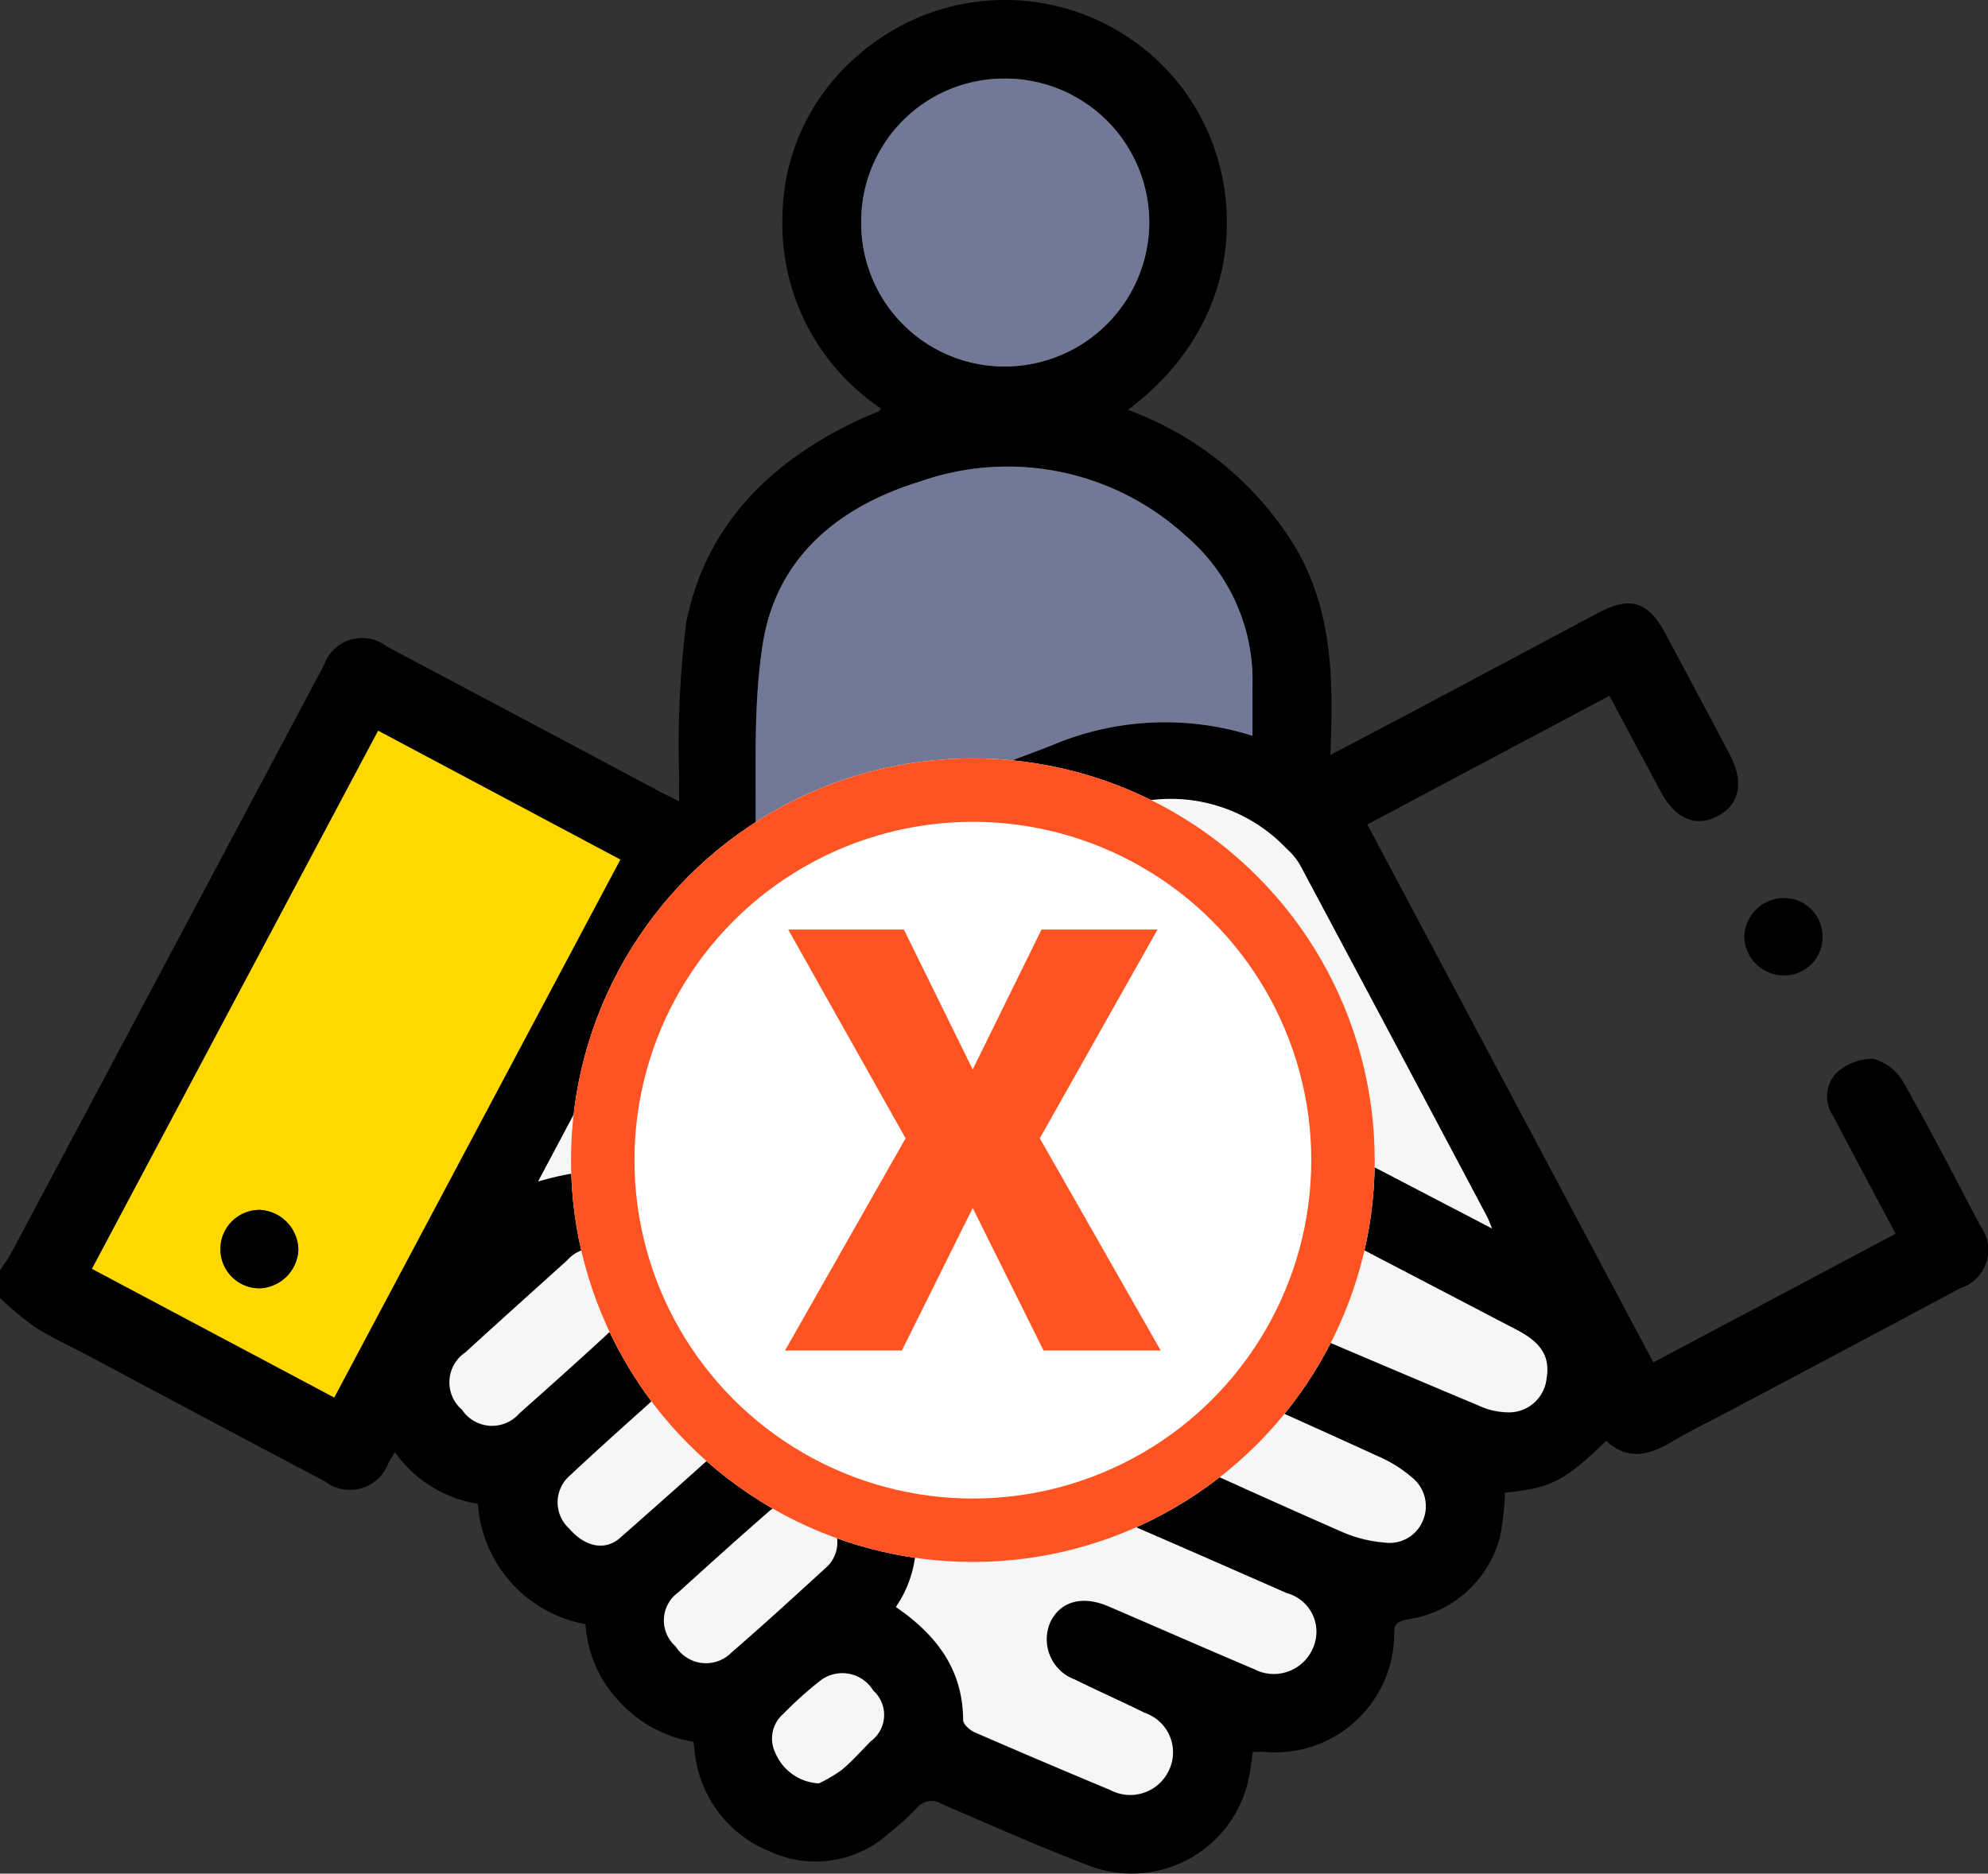 <svg xmlns="http://www.w3.org/2000/svg" width="93.993" height="88.6" viewBox="0 0 93.993 88.6">
  <rect x="0" y="0" width="93.993" height="88.6" fill="#333333" stroke="none"/>
  <g id="Grupo_948527" data-name="Grupo 948527" transform="translate(-331.003 -10868.138)">
    <g id="QD4Mft.tif" transform="translate(806.198 10828.522)">
      <g id="Grupo_948525" data-name="Grupo 948525" transform="translate(-475.195 39.615)">
        <path id="Trazado_622064" data-name="Trazado 622064" d="M-475.2,99.7c.192-.3.406-.584.572-.9q7.251-13.623,14.493-27.25c.086-.162.171-.324.26-.484a1.9,1.9,0,0,1,2.971-.875q6.435,3.407,12.858,6.834c.266.141.538.272.964.487,0-.446-.01-.791,0-1.136a46.574,46.574,0,0,1,.331-7.305c.9-4.583,3.944-7.6,8.085-9.563.33-.157.671-.29,1.006-.436.024-.01.038-.041.122-.138a10.518,10.518,0,0,1-4.658-9.2,10.141,10.141,0,0,1,3.619-7.544,10.517,10.517,0,0,1,14.754.953c3.582,3.969,4.072,11.292-2.047,15.854a15.523,15.523,0,0,1,7.826,6.343c1.867,3.045,1.9,6.419,1.748,9.977,1.352-.712,2.535-1.329,3.713-1.955q4.489-2.386,8.975-4.777c1.49-.79,2.342-.524,3.145.975q1.535,2.866,3.054,5.741c.685,1.3.464,2.371-.585,2.914-1.028.533-1.985.126-2.672-1.149-.81-1.5-1.612-3.008-2.436-4.547l-11.446,6.085,13.524,25.437,11.454-6.084c-1.007-1.9-1.988-3.723-2.948-5.56a1.622,1.622,0,0,1,.148-2.043,2.516,2.516,0,0,1,1.748-.667A2.317,2.317,0,0,1-385.2,90.8c1.268,2.228,2.442,4.509,3.632,6.781a1.9,1.9,0,0,1-.939,2.949q-5.411,2.895-10.837,5.763c-.971.516-1.961,1-2.907,1.556-1.046.618-2.041.8-3-.1-1.994,1.919-2.6,2.229-4.791,2.451a12.8,12.8,0,0,1-.226,2.062,5.276,5.276,0,0,1-4.378,3.928c-.431.09-.654.192-.632.678a5.625,5.625,0,0,1-6.146,5.588c-.15-.013-.3,0-.535,0-.072.459-.111.905-.214,1.337a5.652,5.652,0,0,1-7.554,4.037c-2.335-.893-4.624-1.91-6.92-2.9a.908.908,0,0,0-1.2.182,12.877,12.877,0,0,1-1.36,1.23,5.151,5.151,0,0,1-5.585.825,5.687,5.687,0,0,1-3.551-4.66c-.02-.15-.036-.3-.063-.526a6.093,6.093,0,0,1-3.52-1.916,5.826,5.826,0,0,1-1.586-3.647,6.209,6.209,0,0,1-5.088-5.69,5.962,5.962,0,0,1-3.924-2.442c-.136.227-.223.368-.306.511a1.936,1.936,0,0,1-2.983.882q-5.546-2.934-11.081-5.888c-.89-.473-1.812-.893-2.661-1.429a15.219,15.219,0,0,1-1.645-1.377Zm30.121-13.02-4.682,8.818c4.173-1.217,6.278-.244,8.271,3.688a5.9,5.9,0,0,1,6.315,8.11,6.511,6.511,0,0,1,3.043,3.615,5.477,5.477,0,0,1-.712,4.709c1.93,1.328,3.171,2.964,3.178,5.342,0,.2.315.481.545.582q3.187,1.391,6.4,2.724a2.02,2.02,0,0,0,2.791-.938,1.969,1.969,0,0,0-1.143-2.7c-1.094-.541-2.212-1.034-3.305-1.576a2.029,2.029,0,0,1-1.171-2.709c.473-.994,1.513-1.288,2.747-.759,2.3.986,4.588,2,6.892,2.97a2.008,2.008,0,0,0,2.774-.973,1.891,1.891,0,0,0-1.227-2.617q-4.23-1.861-8.47-3.7a1.91,1.91,0,0,1-1.322-1.5,1.862,1.862,0,0,1,.725-1.868,1.908,1.908,0,0,1,2.075-.141c3.224,1.459,6.445,2.925,9.686,4.347a6.312,6.312,0,0,0,1.928.468,1.7,1.7,0,0,0,1.8-1.01,1.742,1.742,0,0,0-.519-2.08,6.262,6.262,0,0,0-1.615-1c-3.245-1.486-6.507-2.935-9.757-4.41a1.881,1.881,0,0,1-1.168-2.66,1.9,1.9,0,0,1,2.714-.825c4.327,1.828,8.644,3.68,12.977,5.5a3.37,3.37,0,0,0,1.576.324,1.787,1.787,0,0,0,1.651-1.591c.173-1.014-.221-1.689-1.4-2.3q-12.1-6.307-24.211-12.588a1.913,1.913,0,0,0-1.19-.135c-3.04.655-6.063,1.389-9.107,2.028a5.365,5.365,0,0,1-5.821-2.357A16.207,16.207,0,0,1-445.074,86.678Zm-12.242-12.509-13.53,25.446,11.454,6.086,13.528-25.438Zm41.34.241c0-.883,0-1.64,0-2.4a8.977,8.977,0,0,0-3.146-7.051A12.474,12.474,0,0,0-431.7,62.386c-3.841,1.178-6.784,3.58-7.431,7.664-.515,3.251-.27,6.621-.366,10.063.47-.161.754-.251,1.032-.356q6.464-2.43,12.926-4.866A13.684,13.684,0,0,1-415.976,74.41Zm11.326,23.3c-.131-.316-.167-.427-.221-.527q-4.423-8.331-8.856-16.656a3.164,3.164,0,0,0-.633-.771,7.542,7.542,0,0,0-7.958-1.94c-5.939,2.035-11.8,4.3-17.669,6.532a2.183,2.183,0,0,0-1.063,1.269c-.535,1.654.921,2.912,2.814,2.485,3.183-.719,6.356-1.482,9.55-2.151a3.112,3.112,0,0,1,1.823.22c1.6.743,3.151,1.61,4.721,2.428Zm-23.016-54.377a6.752,6.752,0,0,0-6.809,6.787,6.773,6.773,0,0,0,6.78,6.825,6.838,6.838,0,0,0,6.841-6.8A6.815,6.815,0,0,0-427.666,43.331Zm-12.959,59.524a5.708,5.708,0,0,0-1.022.571c-.732.6-1.416,1.254-2.118,1.888-1.494,1.351-3,2.683-4.472,4.061a1.676,1.676,0,0,0-.046,2.523c.734.853,1.68,1.074,2.4.44q3.512-3.075,6.959-6.224a1.558,1.558,0,0,0,.334-1.934A2.2,2.2,0,0,0-440.625,102.855Zm-4.427-1.9a2.361,2.361,0,0,0-1.312-2.129,1.667,1.667,0,0,0-2.01.389c-1.607,1.451-3.22,2.9-4.818,4.357a1.706,1.706,0,0,0-.158,2.711,1.707,1.707,0,0,0,2.708.175c1.62-1.437,3.236-2.879,4.815-4.36A5.405,5.405,0,0,0-445.051,100.95Zm7.243,9.523a4.453,4.453,0,0,0-.94.536c-1.474,1.28-2.923,2.589-4.369,3.9a1.631,1.631,0,0,0-.13,2.557,1.689,1.689,0,0,0,2.634.294c1.5-1.3,2.963-2.637,4.426-3.976a1.6,1.6,0,0,0,.429-1.921A2.134,2.134,0,0,0-437.809,110.473Zm1.332,13.473a6.928,6.928,0,0,0,1.084-.643c.491-.4.913-.892,1.363-1.346a1.547,1.547,0,0,0,.124-2.4,1.712,1.712,0,0,0-2.559-.426,17.677,17.677,0,0,0-1.693,1.527,1.535,1.535,0,0,0-.38,1.837A2.355,2.355,0,0,0-436.476,123.947Z" transform="translate(475.195 -39.615)"/>
        <path id="Trazado_622065" data-name="Trazado 622065" d="M-24.949,274.171a1.876,1.876,0,0,1-1.866-1.844,1.88,1.88,0,0,1,1.9-1.816,1.816,1.816,0,0,1,1.8,1.8A1.813,1.813,0,0,1-24.949,274.171Z" transform="translate(109.284 -228.043)"/>
        <path id="Trazado_622066" data-name="Trazado 622066" d="M-332.2,295.495a16.208,16.208,0,0,0,1.269,2.774,5.365,5.365,0,0,0,5.821,2.357c3.043-.639,6.067-1.373,9.107-2.028a1.912,1.912,0,0,1,1.19.135Q-302.7,305-290.6,311.322c1.177.614,1.572,1.289,1.4,2.3a1.787,1.787,0,0,1-1.651,1.591,3.37,3.37,0,0,1-1.576-.324c-4.332-1.816-8.65-3.668-12.977-5.5a1.9,1.9,0,0,0-2.714.825,1.881,1.881,0,0,0,1.168,2.66c3.25,1.475,6.512,2.924,9.757,4.41a6.263,6.263,0,0,1,1.615,1,1.742,1.742,0,0,1,.519,2.08,1.7,1.7,0,0,1-1.8,1.01,6.313,6.313,0,0,1-1.928-.468c-3.241-1.421-6.462-2.887-9.686-4.347a1.908,1.908,0,0,0-2.075.141,1.862,1.862,0,0,0-.725,1.868,1.91,1.91,0,0,0,1.322,1.5q4.241,1.837,8.47,3.7a1.891,1.891,0,0,1,1.227,2.617,2.008,2.008,0,0,1-2.774.973c-2.3-.974-4.593-1.983-6.892-2.97-1.234-.529-2.273-.234-2.747.759a2.03,2.03,0,0,0,1.171,2.709c1.094.541,2.211,1.035,3.305,1.576a1.969,1.969,0,0,1,1.143,2.7,2.02,2.02,0,0,1-2.791.938q-3.21-1.337-6.4-2.724c-.231-.1-.545-.383-.545-.582-.007-2.378-1.249-4.014-3.178-5.342a5.477,5.477,0,0,0,.712-4.709,6.511,6.511,0,0,0-3.043-3.615,5.9,5.9,0,0,0-6.315-8.11c-1.994-3.932-4.1-4.9-8.271-3.688Z" transform="translate(362.322 -248.432)" fill="#f6f6f6"/>
        <path id="Trazado_622067" data-name="Trazado 622067" d="M-438.017,227.484l11.452,6.094-13.528,25.438-11.454-6.086Zm-7.457,24.523a1.848,1.848,0,0,0,1.859,1.845,1.909,1.909,0,0,0,1.825-1.814,1.917,1.917,0,0,0-1.84-1.893A1.852,1.852,0,0,0-445.474,252.007Z" transform="translate(455.896 -192.93)" fill="#ffd800"/>
        <path id="Trazado_622068" data-name="Trazado 622068" d="M-257.572,172.421a13.684,13.684,0,0,0-9.56.482q-6.456,2.451-12.926,4.866c-.279.1-.563.194-1.032.356.1-3.442-.149-6.813.366-10.063.647-4.084,3.59-6.487,7.431-7.664a12.474,12.474,0,0,1,12.576,2.576,8.977,8.977,0,0,1,3.146,7.051C-257.574,170.781-257.572,171.538-257.572,172.421Z" transform="translate(316.791 -137.626)" fill="#727997"/>
        <path id="Trazado_622069" data-name="Trazado 622069" d="M-253.644,265.277l-17.491-9.112c-1.57-.818-3.116-1.686-4.721-2.428a3.112,3.112,0,0,0-1.823-.22c-3.193.669-6.367,1.432-9.55,2.151-1.893.427-3.349-.83-2.814-2.485a2.183,2.183,0,0,1,1.063-1.269c5.869-2.232,11.73-4.5,17.669-6.532a7.542,7.542,0,0,1,7.958,1.94,3.163,3.163,0,0,1,.633.771q4.44,8.321,8.856,16.656C-253.811,264.851-253.775,264.961-253.644,265.277Z" transform="translate(324.189 -207.185)" fill="#f6f6f6"/>
        <path id="Trazado_622070" data-name="Trazado 622070" d="M-246.994,59.82a6.815,6.815,0,0,1,6.811,6.816,6.838,6.838,0,0,1-6.841,6.8,6.773,6.773,0,0,1-6.78-6.825A6.752,6.752,0,0,1-246.994,59.82Z" transform="translate(294.523 -56.104)" fill="#727997"/>
        <path id="Trazado_622071" data-name="Trazado 622071" d="M-323.652,383.448a2.2,2.2,0,0,1,2.039,1.326,1.558,1.558,0,0,1-.334,1.934q-3.455,3.138-6.959,6.224c-.724.634-1.67.413-2.4-.44a1.676,1.676,0,0,1,.046-2.523c1.468-1.378,2.978-2.711,4.472-4.061.7-.634,1.386-1.291,2.118-1.888A5.708,5.708,0,0,1-323.652,383.448Z" transform="translate(358.222 -320.208)" fill="#f6f6f6"/>
        <path id="Trazado_622072" data-name="Trazado 622072" d="M-350.766,362.793a5.406,5.406,0,0,1-.775,1.142c-1.579,1.481-3.2,2.923-4.815,4.36a1.707,1.707,0,0,1-2.708-.175,1.706,1.706,0,0,1,.158-2.711c1.6-1.461,3.211-2.906,4.818-4.357a1.667,1.667,0,0,1,2.01-.389A2.361,2.361,0,0,1-350.766,362.793Z" transform="translate(380.909 -301.458)" fill="#f6f6f6"/>
        <path id="Trazado_622073" data-name="Trazado 622073" d="M-298.527,424.87a2.134,2.134,0,0,1,2.049,1.392,1.6,1.6,0,0,1-.429,1.921c-1.463,1.339-2.926,2.679-4.426,3.976a1.689,1.689,0,0,1-2.634-.294,1.631,1.631,0,0,1,.13-2.557c1.446-1.312,2.9-2.621,4.369-3.9A4.453,4.453,0,0,1-298.527,424.87Z" transform="translate(335.913 -354.012)" fill="#f6f6f6"/>
        <path id="Trazado_622074" data-name="Trazado 622074" d="M-274.531,474.972a2.355,2.355,0,0,1-2.061-1.45,1.535,1.535,0,0,1,.38-1.836,17.672,17.672,0,0,1,1.693-1.527,1.712,1.712,0,0,1,2.559.426,1.547,1.547,0,0,1-.124,2.4c-.45.454-.873.941-1.363,1.346A6.928,6.928,0,0,1-274.531,474.972Z" transform="translate(313.249 -390.641)" fill="#f6f6f6"/>
        <path id="Trazado_622075" data-name="Trazado 622075" d="M-418.53,352.549a1.852,1.852,0,0,1,1.844-1.863,1.917,1.917,0,0,1,1.84,1.893,1.909,1.909,0,0,1-1.825,1.814A1.848,1.848,0,0,1-418.53,352.549Z" transform="translate(428.952 -293.472)"/>
      </g>
    </g>
    <g id="Grupo_948526" data-name="Grupo 948526">
      <g id="Elipse_8406" data-name="Elipse 8406" transform="translate(358 10904)" fill="#fff" stroke="#ff5422" stroke-width="3">
        <circle cx="19" cy="19" r="19" stroke="none"/>
        <circle cx="19" cy="19" r="17.5" fill="none"/>
      </g>
      <path id="Trazado_622660" data-name="Trazado 622660" d="M-.007-13.289l3.254-6.617H8.729L3.165-10.035,8.88,0H3.343L-.007-6.74-3.356,0H-8.88l5.7-10.035-5.551-9.871h5.469Z" transform="translate(377 10932)" fill="#ff5422"/>
    </g>
  </g>
</svg>
